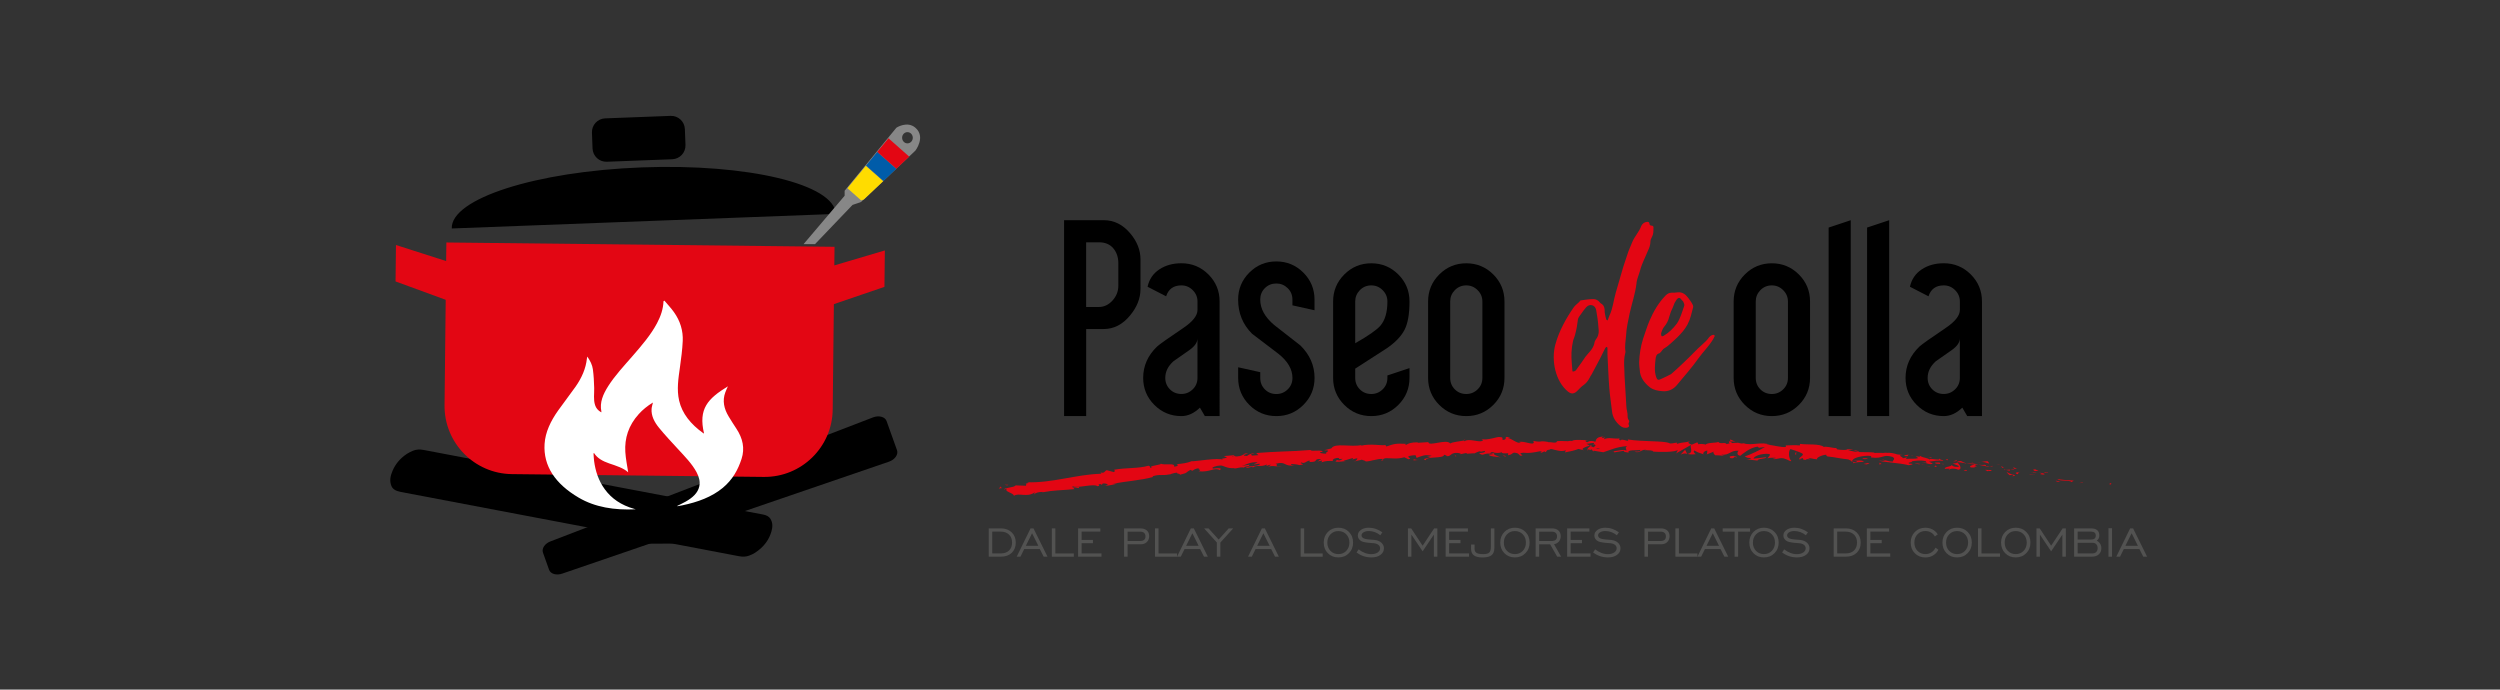 <?xml version="1.0" encoding="utf-8"?>
<!-- Generator: Adobe Illustrator 24.0.0, SVG Export Plug-In . SVG Version: 6.00 Build 0)  -->
<svg version="1.1" id="Capa_1" xmlns="http://www.w3.org/2000/svg" xmlns:xlink="http://www.w3.org/1999/xlink" x="0px" y="0px"
	 viewBox="0 0 792 218.47" style="enable-background:new 0 0 792 218.47;" xml:space="preserve">
<rect x="0" y="0" width="792" height="218.47" fill="#333333" stroke="none"/>
<style type="text/css">
	.st0{fill:#FFFFFF;}
	.st1{fill:#E30613;}
	.st2{fill:none;}
	.st3{fill:#878787;}
	.st4{fill:#666666;}
	.st5{fill:#FFDC00;}
	.st6{fill:#005CA9;}
	.st7{fill:#525251;}
</style>
<path d="M281.68,146.24l-103.53,35.47c-1.85,0.66-3.73,0.12-4.2-1.2l-1.94-5.45c-0.47-1.32,0.64-2.93,2.49-3.59l102.17-39.28
	c1.85-0.66,3.73-0.12,4.2,1.2l3.31,9.25C284.64,143.97,283.53,145.58,281.68,146.24z"/>
<path d="M161.66,147.77c-1.29-0.79-2.46-1.51-3.7-2.26c0.54-0.47,1.12-0.97,1.77-1.53c1.23,0.51,2.41,0.99,3.6,1.49
	c3.7,1.54,7.39,3.09,11.09,4.63c0.35,0.14,0.75,0.27,1.15,0.34c19.88,3.78,39.76,7.56,59.64,11.33c2.13,0.4,4.25,0.82,6.4,1.2
	c1.24,0.22,2.02,0.68,2.45,1.37c0.79,1.28,0.72,2.6,0.36,3.92c-0.71,2.56-2.25,4.93-5.28,6.89c-0.49,0.32-1.1,0.59-1.71,0.83
	c-1.01,0.41-2.11,0.46-3.29,0.23c-6.71-1.29-13.42-2.56-20.14-3.83c-0.58-0.11-1.21-0.17-1.82-0.17c-6.55,0.02-13.1,0.06-19.65,0.09
	c-0.34,0-0.68,0-1.04,0c0-0.61-0.03-1.2,0.03-1.79c0.01-0.1,0.4-0.25,0.65-0.27c1.93-0.2,3.87-0.37,5.81-0.55
	c0.3-0.03,0.6-0.07,1.18-0.14c-2.42-0.46-4.58-0.87-6.74-1.28c-21.8-4.14-43.6-8.29-65.42-12.42c-1.69-0.32-2.59-0.93-2.99-1.88
	c-0.69-1.67-0.32-3.31,0.4-4.94c0.86-1.93,2.2-3.73,4.49-5.25c0.55-0.36,1.21-0.68,1.88-0.97c1.05-0.45,2.18-0.51,3.45-0.27
	c8.9,1.71,17.81,3.39,26.71,5.08C161.11,147.68,161.32,147.71,161.66,147.77z"/>
<g>
	<path d="M361.3,91.62c0,2.88-1.09,5.65-3.28,8.3c-2.36,2.88-5.16,4.32-8.39,4.32h-5.53v27.58h-7V69.75h12.54
		c3.29,0,6.11,1.41,8.47,4.24c2.13,2.54,3.2,5.27,3.2,8.21V91.62z M354.29,90.5v-7.09c0-1.9-0.53-3.49-1.6-4.75
		c-1.07-1.27-2.58-1.9-4.54-1.9h-4.06v20.49h4.06c1.61,0,3.04-0.68,4.28-2.03C353.67,93.86,354.29,92.29,354.29,90.5z"/>
	<path d="M386.37,131.82h-4.67l-1.56-2.68c-1.85,1.79-3.8,2.68-5.88,2.68c-3.34,0-6.2-1.18-8.56-3.54
		c-2.36-2.36-3.54-5.22-3.54-8.56c0-3.8,1.47-7.12,4.41-9.94c0.75-0.69,3.51-2.65,8.3-5.88c3-2.02,4.5-3.92,4.5-5.71v-2.68
		c0-1.38-0.5-2.58-1.51-3.59c-1.01-1.01-2.2-1.51-3.59-1.51c-2.48,0-4.09,1.15-4.84,3.46l-5.88-3.03c0.52-2.36,1.76-4.19,3.72-5.49
		c1.96-1.3,4.29-1.95,7-1.95c3.34,0,6.19,1.18,8.56,3.54c2.36,2.36,3.54,5.22,3.54,8.56V131.82z M379.36,119.72v-12.54
		c0,1.27-0.85,2.51-2.55,3.72c-1.7,1.21-3.39,2.39-5.06,3.54c-1.73,1.56-2.59,3.31-2.59,5.27c0,1.44,0.49,2.65,1.47,3.63
		c0.98,0.98,2.19,1.47,3.63,1.47c1.38,0,2.58-0.49,3.59-1.47C378.86,122.37,379.36,121.16,379.36,119.72z"/>
	<path d="M416.45,119.72c0,3.34-1.18,6.2-3.54,8.56c-2.36,2.36-5.22,3.54-8.56,3.54c-3.34,0-6.2-1.18-8.56-3.54
		c-2.36-2.36-3.54-5.22-3.54-8.56v-3.37l7,1.56v1.82c0,1.44,0.49,2.65,1.47,3.63c0.98,0.98,2.19,1.47,3.63,1.47
		c1.38,0,2.58-0.49,3.59-1.47c1.01-0.98,1.51-2.19,1.51-3.63c0-2.77-1.5-5.33-4.5-7.69c-2.77-2.13-5.53-4.24-8.3-6.31
		c-2.94-2.94-4.41-6.54-4.41-10.81c0-3.34,1.18-6.19,3.54-8.56c2.36-2.36,5.22-3.54,8.56-3.54c3.34,0,6.19,1.18,8.56,3.54
		c2.36,2.36,3.54,5.22,3.54,8.56v3.37l-7-1.56v-1.82c0-1.44-0.5-2.65-1.51-3.63c-1.01-0.98-2.2-1.47-3.59-1.47
		c-1.44,0-2.65,0.49-3.63,1.47c-0.98,0.98-1.47,2.19-1.47,3.63c0,2.88,1.47,5.56,4.41,8.04c2.77,2.19,5.53,4.35,8.3,6.48
		C414.95,112.37,416.45,115.8,416.45,119.72z"/>
	<path d="M446.53,119.72c0,3.34-1.18,6.2-3.54,8.56c-2.36,2.36-5.22,3.54-8.56,3.54c-3.34,0-6.2-1.18-8.56-3.54
		c-2.36-2.36-3.54-5.22-3.54-8.56V95.51c0-3.34,1.18-6.19,3.54-8.56c2.36-2.36,5.22-3.54,8.56-3.54c3.34,0,6.19,1.18,8.56,3.54
		c2.36,2.36,3.54,5.22,3.54,8.56c0,3.98-0.53,6.99-1.6,9.03c-1.07,2.05-2.95,3.99-5.66,5.84c-3.34,2.13-6.66,4.27-9.94,6.4v2.94
		c0,1.44,0.49,2.65,1.47,3.63c0.98,0.98,2.19,1.47,3.63,1.47c1.38,0,2.58-0.49,3.59-1.47c1.01-0.98,1.51-2.19,1.51-3.63v-0.78
		l7-2.33V119.72z M439.53,95.51c0-1.38-0.5-2.58-1.51-3.59c-1.01-1.01-2.2-1.51-3.59-1.51c-1.44,0-2.65,0.51-3.63,1.51
		c-0.98,1.01-1.47,2.2-1.47,3.59v13.23c4.15-2.36,6.8-4.21,7.95-5.53C438.78,101.48,439.53,98.92,439.53,95.51z"/>
	<path d="M476.62,119.72c0,3.34-1.18,6.2-3.54,8.56c-2.36,2.36-5.22,3.54-8.56,3.54c-3.34,0-6.2-1.18-8.56-3.54
		c-2.36-2.36-3.54-5.22-3.54-8.56V95.51c0-3.34,1.18-6.19,3.54-8.56c2.36-2.36,5.22-3.54,8.56-3.54c3.34,0,6.19,1.18,8.56,3.54
		c2.36,2.36,3.54,5.22,3.54,8.56V119.72z M469.62,119.72V95.51c0-1.38-0.5-2.58-1.51-3.59c-1.01-1.01-2.2-1.51-3.59-1.51
		c-1.44,0-2.65,0.51-3.63,1.51c-0.98,1.01-1.47,2.2-1.47,3.59v24.21c0,1.44,0.49,2.65,1.47,3.63c0.98,0.98,2.19,1.47,3.63,1.47
		c1.38,0,2.58-0.49,3.59-1.47C469.11,122.37,469.62,121.16,469.62,119.72z"/>
</g>
<g>
	<path class="st1" d="M523.34,75.07c-0.29,0.48-0.48,0.97-0.48,1.45c0,1.06-0.39,2.12-0.87,3.09c-0.77,1.93-1.93,4.06-2.41,6.08
		c-0.39,1.45-1.06,2.7-1.16,4.25c-0.39,3.19-1.45,6.18-2.13,9.27c-0.48,2.41-1.06,4.73-1.16,7.15c-0.1,1.64-0.48,3.28-0.19,4.92
		c0,0.29,0,0.48-0.1,0.77c-0.58,2.32-0.19,4.63-0.19,6.95c0.19,3.28,0.39,6.47,0.58,9.75c0,0.97,0.48,2.03,0.39,3.09
		c0,0.58,0.1,0.87,0.48,1.45c0.19,0.29-0.29,0.77-0.19,1.06c0.39,0.68,0.1,0.97-0.48,1.16c-0.87,0.1-1.54-0.1-2.22-0.68
		c-1.35-1.16-2.32-2.61-2.51-4.44c-0.29-2.51-0.68-4.92-0.87-7.43c-0.29-3.57-0.39-7.05-0.58-10.62c0-0.68,0-1.35,0-2.13
		c0-0.1-0.1-0.19-0.19-0.29s-0.19,0.1-0.29,0.1c-0.1,0.1-0.1,0.19-0.19,0.19c-0.58,1.16-1.16,2.32-1.74,3.48
		c-0.87,1.64-1.74,3.28-2.61,4.92c-0.29,0.39-0.48,0.77-0.68,1.16c-0.48,0.87-0.97,1.54-1.74,2.12c-0.77,0.48-1.35,1.16-1.93,1.74
		c-1.06,1.16-2.03,1.35-3.19,0.39c-3.96-3.28-5.31-9.85-3.96-14.87c1.16-4.25,3.38-8.3,5.89-11.88c0.58-0.77,1.45-1.26,2.03-2.03
		c0-0.1,0.19-0.1,0.29-0.1c1.26-0.19,2.61-0.39,3.86-0.39c0.77,0,1.54,0.39,2.03,1.06c0.1,0.1,0.19,0.19,0.29,0.29
		c1.16,0.58,1.26,1.64,1.26,2.9c0.1,0.77,0.29,1.45,0.48,2.22c0.1,0.1,0.29,0.19,0.39,0.29c0.1-0.1,0.19-0.19,0.19-0.39
		c0.19-0.39,0.29-0.87,0.48-1.26c1.06-2.22,1.25-4.73,1.93-7.05c0.77-2.8,1.64-5.5,2.41-8.3c0.48-1.45,1.16-3.38,1.64-4.92
		c0.39-0.97,0.77-1.83,1.16-2.8c0.77-1.93,2.22-3.28,2.9-5.21c0.39-0.77,0.96-1.16,1.64-1.26c0.39-0.1,0.87-0.1,0.96,0.58
		c0,0.48,0.39,0.58,0.77,0.58c0.39,0.1,0.58,0.29,0.48,0.77C523.82,73.23,523.82,74.2,523.34,75.07z M505.67,98.24
		c-0.29-1.64-2.03-2.12-3.09-0.97c-0.58,0.68-1.16,1.35-1.64,2.12c-0.39,0.58-0.96,1.16-1.06,1.83c-0.19,1.64-0.39,2.9-0.87,4.73
		c-0.19,0.87-0.48,1.26-0.68,2.12c-0.29,1.35-0.39,2.12-0.48,3.57c-0.1,2.32,0.19,4.05,0.29,5.89c0,0.39,0.87,0,0.97-0.1
		c0.19-0.19,0.29-0.29,0.39-0.48c0.97-1.35,1.93-2.61,2.8-3.96c0.96-1.26,2.12-2.12,2.7-3.86c0.1-0.39,0.1-0.58,0.19-0.87
		c0.29-0.77,0.77-1.06,1.06-1.93c0.39-1.16,0.19-1.93,0.1-2.99C506.25,101.62,505.96,99.88,505.67,98.24z"/>
	<path class="st1" d="M543.13,106.64c-0.87,2.12-3.86,5.12-5.12,6.95c-1.35,2.03-5.31,6.66-6.86,8.5c-1.16,1.35-2.8,2.03-4.54,1.83
		c-1.26-0.1-2.61-0.29-3.86-1.16c-1.83-1.45-3.19-3.19-3.28-5.6c-0.1-0.77-0.19-1.64-0.19-2.41c0.1-2.51,0.48-5.02,1.25-7.44
		c0.68-1.93,1.26-3.86,2.03-5.7c1.25-2.9,2.8-5.6,5.02-7.92c0.58-0.58,1.16-0.97,2.03-0.97c0.68,0,1.25,0,1.83-0.1
		c1.45-0.19,2.51,0.58,3.38,1.74c0.48,0.68,0.97,1.26,1.35,2.03c0.19,0.29,0.29,0.77,0.19,1.06c-0.48,1.83-0.87,3.67-1.74,5.31
		c-0.87,1.64-2.03,2.9-3.28,4.15c-1.35,1.16-2.51,2.51-4.15,3.48c-0.39,0.19-0.68,0.77-1.06,1.16c-0.19,0.1-0.29,0.39-0.48,0.39
		c-0.87,0.19-1.06,0.97-1.16,1.74c-0.19,1.93-0.48,3.77,0.19,5.79c0.29,0.77,0.58,1.06,1.35,0.68c1.16-0.48,2.22-1.06,3.38-1.64v0.1
		v-0.1c1.74-1.45,6.18-5.7,7.72-7.34c0.87-0.97,3.28-2.9,3.96-3.86c0.39-0.58,0.97-1.16,1.64-1.26c0.19,0,0.39,0.1,0.48,0.29
		C543.23,106.45,543.23,106.55,543.13,106.64z M533.28,95.63c-0.1-0.29-0.39-0.39-0.58-0.68c-0.48-0.68-0.87-0.77-1.45-0.19
		c-0.29,0.39-0.48,0.87-0.77,1.26c-0.19,0.39-0.29,0.87-0.48,1.26c-0.48,0.97-0.87,1.93-1.16,2.99c-0.29,1.26-0.87,2.41-1.74,3.38
		c-0.48,0.68-0.68,1.45-0.87,1.93c0,0.97,0.19,1.16,0.87,0.77c1.64-0.97,2.99-2.32,4.15-3.86c1.16-1.74,1.64-3.77,2.32-5.6
		C533.67,96.5,533.48,96.02,533.28,95.63z"/>
</g>
<g>
	<path d="M573.42,119.72c0,3.34-1.18,6.2-3.54,8.56c-2.36,2.36-5.22,3.54-8.56,3.54c-3.34,0-6.2-1.18-8.56-3.54
		c-2.36-2.36-3.54-5.22-3.54-8.56V95.51c0-3.34,1.18-6.19,3.54-8.56c2.36-2.36,5.22-3.54,8.56-3.54c3.34,0,6.19,1.18,8.56,3.54
		c2.36,2.36,3.54,5.22,3.54,8.56V119.72z M566.42,119.72V95.51c0-1.38-0.5-2.58-1.51-3.59c-1.01-1.01-2.2-1.51-3.59-1.51
		c-1.44,0-2.65,0.51-3.63,1.51c-0.98,1.01-1.47,2.2-1.47,3.59v24.21c0,1.44,0.49,2.65,1.47,3.63c0.98,0.98,2.19,1.47,3.63,1.47
		c1.38,0,2.58-0.49,3.59-1.47C565.92,122.37,566.42,121.16,566.42,119.72z"/>
	<path d="M586.31,131.82h-7V72.09l7-2.33V131.82z"/>
	<path d="M598.49,131.82h-7V72.09l7-2.33V131.82z"/>
	<path d="M627.89,131.82h-4.67l-1.56-2.68c-1.85,1.79-3.8,2.68-5.88,2.68c-3.34,0-6.2-1.18-8.56-3.54
		c-2.36-2.36-3.54-5.22-3.54-8.56c0-3.8,1.47-7.12,4.41-9.94c0.75-0.69,3.51-2.65,8.3-5.88c3-2.02,4.5-3.92,4.5-5.71v-2.68
		c0-1.38-0.5-2.58-1.51-3.59c-1.01-1.01-2.2-1.51-3.59-1.51c-2.48,0-4.09,1.15-4.84,3.46l-5.88-3.03c0.52-2.36,1.76-4.19,3.72-5.49
		c1.96-1.3,4.29-1.95,7-1.95c3.34,0,6.19,1.18,8.56,3.54c2.36,2.36,3.54,5.22,3.54,8.56V131.82z M620.88,119.72v-12.54
		c0,1.27-0.85,2.51-2.55,3.72c-1.7,1.21-3.39,2.39-5.06,3.54c-1.73,1.56-2.59,3.31-2.59,5.27c0,1.44,0.49,2.65,1.47,3.63
		c0.98,0.98,2.19,1.47,3.63,1.47c1.38,0,2.58-0.49,3.59-1.47C620.38,122.37,620.88,121.16,620.88,119.72z"/>
</g>
<path class="st1" d="M264.31,84.08l0.07-5.89l-122.97-1.37l-0.07,5.89l-15.9-5.09l-0.13,11.54l15.89,5.82l-0.37,33.38
	c-0.13,11.93,9.43,21.71,21.36,21.84l79.77,0.89c11.93,0.13,21.71-9.43,21.84-21.36l0.37-33.38l16.02-5.47l0.13-11.54L264.31,84.08z
	"/>
<g>
	<g>
		<path d="M192.24,51.24l20.73-0.79c2.4-0.09,4.28-2.11,4.19-4.52l-0.19-5.03c-0.09-2.4-2.11-4.28-4.52-4.19l-20.73,0.79
			c-2.4,0.09-4.28,2.11-4.19,4.52l0.19,5.03C187.82,49.46,189.84,51.33,192.24,51.24z"/>
		<path d="M203.3,53.03c-33.6,1.27-60.54,9.94-60.18,19.35l121.66-4.61C264.42,58.36,236.9,51.76,203.3,53.03z"/>
	</g>
</g>
<path class="st0" d="M214.55,160.27c0.89-0.45,1.81-0.88,2.67-1.36c2.21-1.24,3.86-2.76,4.31-4.81c0.34-1.54-0.08-3.02-0.84-4.46
	c-1.44-2.72-3.78-5.07-5.99-7.47c-2.02-2.19-4.06-4.37-5.91-6.63c-1.5-1.83-2.52-3.82-2.37-6.01c0.05-0.66,0.28-1.31,0.43-2.01
	c-1.76,1.07-3.24,2.28-4.47,3.64c-3.32,3.66-4.53,7.72-4.28,12.01c0.13,2.19,0.6,4.37,0.91,6.46c-1.48-1.35-3.78-2.07-6.05-2.83
	c-2.05-0.7-3.78-1.68-4.74-3.24c-0.07,0.02-0.13,0.04-0.2,0.06c0.06,0.81,0.09,1.63,0.19,2.43c0.42,3.14,1.36,6.19,3.43,9.01
	c2.09,2.84,5.09,4.98,9.32,6.16c0.09,0.02,0.18,0.05,0.42,0.13c-6.78,0.32-12.89-0.66-18.06-3.7c-7.45-4.38-11.23-10.06-10.8-16.99
	c0.23-3.75,1.93-7.27,4.29-10.6c1.8-2.55,3.76-5.04,5.55-7.59c1.95-2.79,3.23-5.73,3.57-8.86c0.02-0.17,0.07-0.35,0.13-0.65
	c0.93,1.36,1.58,2.66,1.76,4.02c0.27,1.98,0.37,3.97,0.42,5.96c0.05,1.81-0.3,3.63,0.29,5.42c0.29,0.88,0.85,1.65,1.96,2.28
	c0.02-0.13,0.05-0.2,0.03-0.26c-0.61-2.87,0.54-5.51,2.17-8.07c2.15-3.37,5.02-6.43,7.74-9.56c2.88-3.31,5.74-6.64,7.69-10.31
	c1.19-2.24,1.99-4.55,2.07-6.96c0-0.05,0.04-0.1,0.29-0.24c1.01,1.2,2.12,2.37,3.01,3.62c2.05,2.86,2.94,5.96,2.8,9.15
	c-0.12,2.77-0.5,5.55-0.88,8.31c-0.5,3.54-1.07,7.06-0.26,10.61c0.94,4.06,3.64,7.44,7.67,10.32c0.05,0.04,0.14,0.05,0.22,0.08
	c-1.85-7.84,1.18-11.03,7.55-14.94c-0.3,0.71-0.6,1.32-0.83,1.96c-0.95,2.61-0.4,5.13,1.06,7.56c0.78,1.3,1.61,2.59,2.46,3.88
	c2.03,3.07,2.74,6.24,1.64,9.6c-1.1,3.36-2.76,6.52-5.96,9.18c-3.44,2.84-7.87,4.51-12.85,5.53c-0.5,0.1-1,0.19-1.5,0.28
	C214.58,160.33,214.57,160.3,214.55,160.27z"/>
<path class="st3" d="M289.99,40.46c-2.61-2.25-6.01,0-6.01,0l-16.4,19.96v1.59l-13.02,15.34h3.63l11.89-12.43l2.69-0.93l17.21-16.26
	C289.99,47.73,293.37,43.37,289.99,40.46z M287.48,45.42c-0.93,0-1.69-0.8-1.69-1.78c0-0.99,0.76-1.78,1.69-1.78s1.69,0.8,1.69,1.78
	C289.17,44.62,288.42,45.42,287.48,45.42z"/>
<g>
	<path class="st7" d="M317.07,167.39c1.41,0,2.55,0.42,3.42,1.25c0.86,0.83,1.3,1.92,1.3,3.26c0,1.35-0.43,2.43-1.28,3.24
		c-0.85,0.81-2,1.22-3.44,1.22h-3.84v-8.97H317.07z M317.07,168.42h-2.73v6.9h2.73c1.1,0,1.97-0.31,2.61-0.93
		c0.63-0.62,0.95-1.46,0.95-2.51c0-1.04-0.32-1.88-0.97-2.51S318.15,168.42,317.07,168.42z"/>
	<path class="st7" d="M322.09,176.36l4.39-8.97h0.93l4.44,8.97h-1.21l-1.22-2.41h-4.95l-1.19,2.41H322.09z M324.99,172.9h3.95
		l-1.98-3.97L324.99,172.9z"/>
	<path class="st7" d="M333.22,176.36v-8.97h1.11v7.94h5.86v1.03H333.22z"/>
	<path class="st7" d="M341.54,176.36v-8.97h7.05v1.03h-5.94v2.63h3.59v1.03h-3.59v3.24h6.3v1.03H341.54z"/>
	<path class="st7" d="M356.11,176.36v-8.97h5.14c0.87,0,1.56,0.22,2.06,0.65s0.75,1.03,0.75,1.78c0,0.78-0.24,1.41-0.73,1.89
		c-0.48,0.48-1.13,0.72-1.94,0.72h-4.17v3.92H356.11z M357.22,171.39h3.96c0.56,0,0.99-0.13,1.28-0.37c0.29-0.25,0.43-0.61,0.43-1.1
		c0-0.47-0.15-0.84-0.43-1.1c-0.29-0.26-0.7-0.39-1.22-0.39h-4.01V171.39z"/>
	<path class="st7" d="M365.91,176.36v-8.97h1.11v7.94h5.86v1.03H365.91z"/>
	<path class="st7" d="M372.88,176.36l4.39-8.97h0.93l4.44,8.97h-1.21l-1.22-2.41h-4.95l-1.19,2.41H372.88z M375.77,172.9h3.95
		l-1.98-3.97L375.77,172.9z"/>
	<path class="st7" d="M385.5,176.36v-4.49l-4.04-4.48h1.4l3.21,3.54l3.19-3.54h1.41l-4.06,4.49v4.48H385.5z"/>
	<path class="st7" d="M395.38,176.36l4.39-8.97h0.93l4.44,8.97h-1.21l-1.22-2.41h-4.95l-1.19,2.41H395.38z M398.27,172.9h3.95
		l-1.98-3.97L398.27,172.9z"/>
	<path class="st7" d="M412.05,176.36v-8.97h1.11v7.94h5.86v1.03H412.05z"/>
	<path class="st7" d="M424,176.59c-1.34,0-2.45-0.44-3.33-1.33c-0.88-0.88-1.31-2.01-1.31-3.37c0-1.36,0.44-2.49,1.32-3.38
		s1.98-1.33,3.32-1.33c1.34,0,2.46,0.44,3.34,1.33c0.88,0.89,1.32,2.01,1.32,3.37s-0.44,2.48-1.32,3.37
		C426.46,176.15,425.34,176.59,424,176.59z M424,175.54c1.01,0,1.84-0.34,2.5-1.03c0.66-0.69,0.99-1.56,0.99-2.62
		c0-1.06-0.33-1.94-0.99-2.62c-0.66-0.69-1.49-1.03-2.51-1.03c-1.01,0-1.84,0.34-2.5,1.04c-0.66,0.69-0.99,1.56-0.99,2.62
		s0.33,1.93,0.99,2.62C422.16,175.2,422.99,175.54,424,175.54z"/>
	<path class="st7" d="M429.76,175.01l0.65-0.97c0.63,0.49,1.29,0.87,1.98,1.13c0.68,0.26,1.36,0.39,2.03,0.39
		c0.83,0,1.5-0.18,2.02-0.53c0.52-0.35,0.78-0.8,0.78-1.36c0-0.44-0.19-0.8-0.56-1.08c-0.37-0.28-0.88-0.45-1.54-0.51
		c-0.16-0.02-0.38-0.03-0.68-0.05c-1.47-0.1-2.48-0.28-3.01-0.52c-0.42-0.2-0.73-0.46-0.95-0.78c-0.22-0.32-0.32-0.67-0.32-1.07
		c0-0.72,0.32-1.31,0.97-1.78c0.64-0.46,1.48-0.7,2.51-0.7c0.75,0,1.49,0.12,2.21,0.37c0.73,0.25,1.42,0.61,2.08,1.09l-0.65,0.93
		c-0.55-0.44-1.13-0.78-1.74-1c-0.61-0.22-1.24-0.34-1.88-0.34c-0.68,0-1.23,0.13-1.67,0.39c-0.44,0.26-0.66,0.59-0.66,0.99
		c0,0.16,0.04,0.3,0.11,0.43s0.18,0.25,0.33,0.37c0.37,0.28,1.16,0.45,2.39,0.53c0.56,0.03,1,0.07,1.31,0.11
		c0.91,0.1,1.63,0.4,2.16,0.88c0.53,0.48,0.8,1.08,0.8,1.78c0,0.84-0.36,1.53-1.09,2.07c-0.73,0.54-1.68,0.81-2.86,0.81
		c-0.89,0-1.72-0.13-2.49-0.39C431.18,175.94,430.46,175.54,429.76,175.01z"/>
	<path class="st7" d="M446.04,176.36v-8.97h1.03l3.62,5.49l3.65-5.49h1.01v8.97h-1.1v-7l-3.56,5.3l-3.56-5.3v7H446.04z"/>
	<path class="st7" d="M457.98,176.36v-8.97h7.05v1.03h-5.94v2.63h3.59v1.03h-3.59v3.24h6.3v1.03H457.98z"/>
	<path class="st7" d="M466.03,172.5h1.11v1.4c0,0.58,0.21,1,0.64,1.26c0.42,0.26,1.12,0.39,2.08,0.39c0.94,0,1.58-0.16,1.93-0.49
		c0.34-0.32,0.52-0.94,0.52-1.86v-5.81h1.11v6.11c0,1.11-0.29,1.9-0.87,2.38c-0.58,0.48-1.54,0.72-2.89,0.72
		c-1.23,0-2.14-0.22-2.73-0.66c-0.59-0.44-0.89-1.11-0.89-2.01V172.5z"/>
	<path class="st7" d="M479.92,176.59c-1.34,0-2.45-0.44-3.33-1.33c-0.88-0.88-1.31-2.01-1.31-3.37c0-1.36,0.44-2.49,1.32-3.38
		s1.98-1.33,3.32-1.33c1.34,0,2.46,0.44,3.34,1.33c0.88,0.89,1.32,2.01,1.32,3.37s-0.44,2.48-1.32,3.37
		C482.38,176.15,481.26,176.59,479.92,176.59z M479.92,175.54c1.01,0,1.84-0.34,2.5-1.03c0.66-0.69,0.99-1.56,0.99-2.62
		c0-1.06-0.33-1.94-0.99-2.62c-0.66-0.69-1.49-1.03-2.51-1.03c-1.01,0-1.84,0.34-2.5,1.04c-0.66,0.69-0.99,1.56-0.99,2.62
		s0.33,1.93,0.99,2.62C478.08,175.2,478.91,175.54,479.92,175.54z"/>
	<path class="st7" d="M486.49,176.36v-8.97h5.14c0.88,0,1.57,0.22,2.06,0.66c0.5,0.44,0.75,1.05,0.75,1.83
		c0,0.65-0.19,1.21-0.58,1.67c-0.39,0.46-0.9,0.75-1.54,0.87l2.24,3.94h-1.24l-2.24-3.92h-3.48v3.92H486.49z M487.6,171.39h3.96
		c0.56,0,0.99-0.13,1.28-0.37c0.29-0.25,0.43-0.61,0.43-1.1c0-0.47-0.15-0.84-0.43-1.1c-0.29-0.26-0.7-0.39-1.22-0.39h-4.01V171.39z
		"/>
	<path class="st7" d="M496.47,176.36v-8.97h7.05v1.03h-5.94v2.63h3.59v1.03h-3.59v3.24h6.3v1.03H496.47z"/>
	<path class="st7" d="M504.7,175.01l0.65-0.97c0.63,0.49,1.29,0.87,1.98,1.13c0.68,0.26,1.36,0.39,2.03,0.39
		c0.83,0,1.5-0.18,2.02-0.53c0.52-0.35,0.78-0.8,0.78-1.36c0-0.44-0.19-0.8-0.56-1.08c-0.37-0.28-0.88-0.45-1.54-0.51
		c-0.16-0.02-0.38-0.03-0.68-0.05c-1.47-0.1-2.48-0.28-3.01-0.52c-0.42-0.2-0.73-0.46-0.95-0.78c-0.22-0.32-0.32-0.67-0.32-1.07
		c0-0.72,0.32-1.31,0.97-1.78c0.64-0.46,1.48-0.7,2.51-0.7c0.75,0,1.49,0.12,2.21,0.37c0.73,0.25,1.42,0.61,2.08,1.09l-0.65,0.93
		c-0.55-0.44-1.13-0.78-1.74-1c-0.61-0.22-1.24-0.34-1.88-0.34c-0.68,0-1.23,0.13-1.67,0.39c-0.44,0.26-0.66,0.59-0.66,0.99
		c0,0.16,0.04,0.3,0.11,0.43s0.18,0.25,0.33,0.37c0.37,0.28,1.16,0.45,2.39,0.53c0.56,0.03,1,0.07,1.31,0.11
		c0.91,0.1,1.63,0.4,2.16,0.88c0.53,0.48,0.8,1.08,0.8,1.78c0,0.84-0.36,1.53-1.09,2.07c-0.73,0.54-1.68,0.81-2.86,0.81
		c-0.89,0-1.72-0.13-2.49-0.39C506.12,175.94,505.39,175.54,504.7,175.01z"/>
	<path class="st7" d="M520.97,176.36v-8.97h5.14c0.87,0,1.56,0.22,2.06,0.65s0.75,1.03,0.75,1.78c0,0.78-0.24,1.41-0.73,1.89
		c-0.48,0.48-1.13,0.72-1.94,0.72h-4.17v3.92H520.97z M522.09,171.39h3.96c0.56,0,0.99-0.13,1.28-0.37c0.29-0.25,0.43-0.61,0.43-1.1
		c0-0.47-0.15-0.84-0.43-1.1c-0.29-0.26-0.7-0.39-1.22-0.39h-4.01V171.39z"/>
	<path class="st7" d="M530.77,176.36v-8.97h1.11v7.94h5.86v1.03H530.77z"/>
	<path class="st7" d="M537.74,176.36l4.39-8.97h0.93l4.44,8.97h-1.21l-1.22-2.41h-4.95l-1.19,2.41H537.74z M540.63,172.9h3.95
		l-1.98-3.97L540.63,172.9z"/>
	<path class="st7" d="M549.52,176.36v-7.94h-3.77v-1.03h8.67v1.03h-3.78v7.94H549.52z"/>
	<path class="st7" d="M558.82,176.59c-1.34,0-2.45-0.44-3.33-1.33c-0.88-0.88-1.31-2.01-1.31-3.37c0-1.36,0.44-2.49,1.32-3.38
		s1.98-1.33,3.32-1.33c1.34,0,2.46,0.44,3.34,1.33c0.88,0.89,1.32,2.01,1.32,3.37s-0.44,2.48-1.32,3.37
		C561.28,176.15,560.16,176.59,558.82,176.59z M558.82,175.54c1.01,0,1.84-0.34,2.5-1.03c0.66-0.69,0.99-1.56,0.99-2.62
		c0-1.06-0.33-1.94-0.99-2.62c-0.66-0.69-1.49-1.03-2.51-1.03c-1.01,0-1.84,0.34-2.5,1.04c-0.66,0.69-0.99,1.56-0.99,2.62
		s0.33,1.93,0.99,2.62C556.98,175.2,557.81,175.54,558.82,175.54z"/>
	<path class="st7" d="M564.58,175.01l0.65-0.97c0.63,0.49,1.29,0.87,1.98,1.13c0.68,0.26,1.36,0.39,2.03,0.39
		c0.83,0,1.5-0.18,2.02-0.53c0.52-0.35,0.78-0.8,0.78-1.36c0-0.44-0.19-0.8-0.56-1.08c-0.37-0.28-0.88-0.45-1.54-0.51
		c-0.16-0.02-0.38-0.03-0.68-0.05c-1.47-0.1-2.48-0.28-3.01-0.52c-0.42-0.2-0.73-0.46-0.95-0.78c-0.22-0.32-0.32-0.67-0.32-1.07
		c0-0.72,0.32-1.31,0.97-1.78c0.64-0.46,1.48-0.7,2.51-0.7c0.75,0,1.49,0.12,2.21,0.37c0.73,0.25,1.42,0.61,2.08,1.09l-0.65,0.93
		c-0.55-0.44-1.13-0.78-1.74-1c-0.61-0.22-1.24-0.34-1.88-0.34c-0.68,0-1.23,0.13-1.67,0.39c-0.44,0.26-0.66,0.59-0.66,0.99
		c0,0.16,0.04,0.3,0.11,0.43s0.18,0.25,0.33,0.37c0.37,0.28,1.16,0.45,2.39,0.53c0.56,0.03,1,0.07,1.31,0.11
		c0.91,0.1,1.63,0.4,2.16,0.88c0.53,0.48,0.8,1.08,0.8,1.78c0,0.84-0.36,1.53-1.09,2.07c-0.73,0.54-1.68,0.81-2.86,0.81
		c-0.89,0-1.72-0.13-2.49-0.39C566,175.94,565.28,175.54,564.58,175.01z"/>
	<path class="st7" d="M584.75,167.39c1.41,0,2.55,0.42,3.42,1.25c0.86,0.83,1.3,1.92,1.3,3.26c0,1.35-0.43,2.43-1.28,3.24
		c-0.85,0.81-2,1.22-3.44,1.22h-3.84v-8.97H584.75z M584.75,168.42h-2.73v6.9h2.73c1.1,0,1.97-0.31,2.61-0.93
		c0.63-0.62,0.95-1.46,0.95-2.51c0-1.04-0.32-1.88-0.97-2.51S585.83,168.42,584.75,168.42z"/>
	<path class="st7" d="M591.42,176.36v-8.97h7.05v1.03h-5.94v2.63h3.59v1.03h-3.59v3.24h6.3v1.03H591.42z"/>
	<path class="st7" d="M613.19,173.5l0.89,0.67c-0.41,0.78-0.97,1.38-1.69,1.8c-0.71,0.42-1.53,0.63-2.44,0.63
		c-1.34,0-2.45-0.44-3.33-1.33c-0.88-0.88-1.31-2.01-1.31-3.37c0-1.36,0.44-2.49,1.32-3.38s1.98-1.33,3.32-1.33
		c0.83,0,1.58,0.18,2.27,0.54c0.68,0.36,1.24,0.88,1.67,1.55l-0.93,0.67c-0.28-0.54-0.69-0.96-1.22-1.26
		c-0.53-0.3-1.12-0.46-1.78-0.46c-1.01,0-1.84,0.34-2.5,1.04c-0.66,0.69-0.99,1.56-0.99,2.62s0.33,1.93,0.99,2.62
		c0.66,0.69,1.49,1.03,2.5,1.03c0.7,0,1.33-0.17,1.88-0.52S612.84,174.17,613.19,173.5z"/>
	<path class="st7" d="M620.01,176.59c-1.34,0-2.45-0.44-3.33-1.33c-0.88-0.88-1.31-2.01-1.31-3.37c0-1.36,0.44-2.49,1.32-3.38
		s1.98-1.33,3.32-1.33c1.34,0,2.46,0.44,3.34,1.33c0.88,0.89,1.32,2.01,1.32,3.37s-0.44,2.48-1.32,3.37
		C622.47,176.15,621.36,176.59,620.01,176.59z M620.01,175.54c1.01,0,1.84-0.34,2.5-1.03c0.66-0.69,0.99-1.56,0.99-2.62
		c0-1.06-0.33-1.94-0.99-2.62c-0.66-0.69-1.49-1.03-2.51-1.03c-1.01,0-1.84,0.34-2.5,1.04c-0.66,0.69-0.99,1.56-0.99,2.62
		s0.33,1.93,0.99,2.62C618.17,175.2,619,175.54,620.01,175.54z"/>
	<path class="st7" d="M626.63,176.36v-8.97h1.11v7.94h5.86v1.03H626.63z"/>
	<path class="st7" d="M638.58,176.59c-1.34,0-2.45-0.44-3.33-1.33c-0.88-0.88-1.31-2.01-1.31-3.37c0-1.36,0.44-2.49,1.32-3.38
		s1.98-1.33,3.32-1.33c1.34,0,2.46,0.44,3.34,1.33c0.88,0.89,1.32,2.01,1.32,3.37s-0.44,2.48-1.32,3.37
		C641.04,176.15,639.92,176.59,638.58,176.59z M638.58,175.54c1.01,0,1.84-0.34,2.5-1.03c0.66-0.69,0.99-1.56,0.99-2.62
		c0-1.06-0.33-1.94-0.99-2.62c-0.66-0.69-1.49-1.03-2.51-1.03c-1.01,0-1.84,0.34-2.5,1.04c-0.66,0.69-0.99,1.56-0.99,2.62
		s0.33,1.93,0.99,2.62C636.74,175.2,637.57,175.54,638.58,175.54z"/>
	<path class="st7" d="M645.15,176.36v-8.97h1.03l3.62,5.49l3.65-5.49h1.01v8.97h-1.1v-7l-3.56,5.3l-3.56-5.3v7H645.15z"/>
	<path class="st7" d="M657.09,176.36v-8.97h5.3c0.88,0,1.55,0.19,2,0.56c0.45,0.38,0.68,0.93,0.68,1.67c0,0.36-0.07,0.68-0.21,0.96
		c-0.14,0.28-0.34,0.51-0.6,0.68c0.48,0.28,0.84,0.62,1.08,1.02c0.24,0.4,0.37,0.86,0.37,1.38c0,0.83-0.27,1.48-0.82,1.97
		c-0.54,0.48-1.28,0.73-2.21,0.73H657.09z M658.2,170.93h4.29c0.47,0,0.83-0.11,1.08-0.32s0.37-0.52,0.37-0.92
		c0-0.42-0.12-0.74-0.36-0.95c-0.24-0.21-0.6-0.32-1.09-0.32h-4.29V170.93z M658.2,175.32h4.69c0.51,0,0.91-0.15,1.2-0.45
		c0.29-0.3,0.44-0.71,0.44-1.23c0-0.51-0.15-0.92-0.44-1.23c-0.29-0.3-0.69-0.46-1.2-0.46h-4.69V175.32z"/>
	<path class="st7" d="M667.96,176.36v-9.02h1.13v9.02H667.96z"/>
	<path class="st7" d="M670.44,176.36l4.39-8.97h0.93l4.44,8.97h-1.21l-1.22-2.41h-4.95l-1.19,2.41H670.44z M673.33,172.9h3.95
		l-1.98-3.97L673.33,172.9z"/>
</g>
<g>
	<g>
		<g>
			<g>
				<g>
					<path class="st1" d="M668.38,153.48c0.51,0.12,0.4-0.32,0.49-0.38C667.99,153.05,668.39,153.59,668.38,153.48z"/>
					<polygon class="st1" points="659.71,152.99 659.89,152.84 658.57,153.05 					"/>
					<path class="st1" d="M651.75,151.7c0.64,0.81,2.9,0.35,4.28,0.82l0.21,0.2l0.73-0.46C655.23,152.08,652.94,152.08,651.75,151.7
						z"/>
					<path class="st1" d="M647.73,149.53c0.22,0.31-0.96,0.1,0.98,0.24c-0.09-0.04-0.12-0.07-0.17-0.1
						C648.37,149.64,648.13,149.61,647.73,149.53z"/>
					<path class="st1" d="M648.54,149.67C649.39,149.78,648.03,149.35,648.54,149.67L648.54,149.67z"/>
					<path class="st1" d="M644.63,149.23l1.14-0.08c-0.21-0.2-1.19-0.39-0.8-0.45C643.82,148.67,644.03,148.87,644.63,149.23z"/>
					<path class="st1" d="M643.51,149.59l0.59-0.02C644.01,149.49,643.86,149.45,643.51,149.59z"/>
					<path class="st1" d="M645.35,149.54l-1.25,0.04c0.14,0.14,0.13,0.37,0.57,0C644.54,149.77,644.81,149.61,645.35,149.54z"/>
					<path class="st1" d="M646.02,149.75c0.6,0.25,1.39,0.47,0.24,0.54C648.39,150.52,648.15,149.97,646.02,149.75z"/>
					<path class="st1" d="M651.23,152.37l0.8,0.33l0.75-0.12C652.4,152.64,651.21,152.14,651.23,152.37z"/>
					<path class="st1" d="M637.78,147.87c-0.09,0.14,0.32,0.45,0.37,0.66l0.84-0.05C638.59,148.31,637.8,148.1,637.78,147.87z"/>
					<path class="st1" d="M638.15,148.53l-1.26,0.08C637.98,148.79,638.2,148.7,638.15,148.53z"/>
					<polygon class="st1" points="643.19,150.35 645.28,150.1 642.81,150.3 					"/>
					<polygon class="st1" points="633.09,147.2 633.84,146.94 632.53,147.3 					"/>
					<path class="st1" d="M629.98,146.83c0.55-0.22-0.64-0.58-0.07-0.69c-0.85-0.06-1.61,0.08-2.29,0.23
						C628.33,146.33,629.06,146.47,629.98,146.83z"/>
					<path class="st1" d="M626.48,146.56c0.35-0.03,0.73-0.1,1.13-0.19C627.24,146.39,626.87,146.44,626.48,146.56z"/>
					<path class="st1" d="M634.81,148.24c-0.08-0.1-0.23-0.37-0.91-0.56l0.42,0.49C634.47,148.19,634.64,148.22,634.81,148.24z"/>
					<path class="st1" d="M634.34,148.19l-0.02-0.02c-0.52-0.08-0.88-0.14-1.04-0.17C633.42,148.03,633.74,148.08,634.34,148.19z"/>
					<path class="st1" d="M634.93,148.26c-0.04-0.01-0.08-0.01-0.12-0.02C634.85,148.29,634.88,148.31,634.93,148.26z"/>
					<path class="st1" d="M640.04,149.5c-0.75,0.13-2.29,0.17-0.89,0.74C639.71,150.03,638.91,149.7,640.04,149.5z"/>
					<path class="st1" d="M635.46,148.87l1.29,0.28c-0.01-0.12-0.22-0.31,0.15-0.38L635.46,148.87z"/>
					<polygon class="st1" points="634.8,148.92 635.46,148.87 634.98,148.77 					"/>
					<path class="st1" d="M628.67,147.24c-0.59,0.11-1.21,0.05-1.91-0.02c0.74,0.18,1.5,0.32,2.23,0.42
						C629.11,147.53,629.47,147.34,628.67,147.24z"/>
					<path class="st1" d="M631.42,147.74c-0.04,0-0.09,0.01-0.13,0.01C631.36,147.79,631.42,147.81,631.42,147.74z"/>
					<polygon class="st1" points="619.91,146.35 620.01,146.44 620.04,146.37 					"/>
					<path class="st1" d="M629.11,147.75c0.55,0.16,0.9,0.1,1.23,0.01c-0.42-0.01-0.87-0.05-1.35-0.11
						C628.94,147.71,628.92,147.74,629.11,147.75z"/>
					<path class="st1" d="M624.55,146.51c0.28,0.13,0.6,0.24,0.94,0.36C625.22,146.7,624.66,146.41,624.55,146.51z"/>
					<path class="st1" d="M631.12,147.6c0.03,0,0.06,0,0.09-0.01C631.03,147.48,631.05,147.53,631.12,147.6z"/>
					<path class="st1" d="M631.12,147.6c-0.3,0.02-0.54,0.1-0.78,0.16c0.35,0.01,0.67,0.01,0.95-0.01
						C631.23,147.71,631.16,147.65,631.12,147.6z"/>
					<path class="st1" d="M617.5,148.82c0.15-0.38,1.67-0.58,2.88,0.01c1.29-0.13,0.63-1.53-0.37-2.39c-0.06,0.17-0.08,0.32-1.4,0.4
						c0.43,0.26,2.8,0.86,1.67,1.08c-1.73-0.01-1.38-0.31-2.18-0.62c0.64,0.57-2.26,0.45-1.97,1.22l1.53-0.07
						C617.66,148.56,617.1,148.67,617.5,148.82z"/>
					<path class="st1" d="M622.46,146.79l0.54,0.02c-0.6-0.15-1.01-0.36-1.77-0.77c-0.91,0.08-1.11,0.2-1.18,0.32l2.6,0.39
						L622.46,146.79z"/>
					<path class="st1" d="M625.38,147.12c-0.47,0.37-1.77,0.39-1.05,0.96c1.56,0.17,1.14-0.22,2.09-0.28
						c-2.52-0.22,0.75-0.15-1.03-0.62c0.5-0.01,0.95,0.03,1.37,0.06c-0.45-0.11-0.87-0.23-1.27-0.36c0.02,0.01,0.04,0.02,0.05,0.03
						l0.01,0l0,0.01c0.1,0.07,0.13,0.1,0.01,0.06c-0.01,0-0.04,0-0.05,0C625.49,147.02,625.43,147.07,625.38,147.12
						c-0.72-0.18-0.1-0.13,0.13-0.15c0.01-0.02,0.03-0.04,0.04-0.06l-0.01-0.01l-2.55-0.09
						C623.52,146.94,624.19,147.01,625.38,147.12z"/>
					<path class="st1" d="M637.68,150.97c-0.07-0.05-0.06-0.08-0.07-0.11C637.45,150.89,637.38,150.91,637.68,150.97z"/>
					<path class="st1" d="M636.69,150.56c0.19-0.03,0.37-0.18,0.95-0.05c0.5,0.2-0.03,0.2-0.02,0.35c0.37-0.06,1.29-0.13,0.2-0.49
						l-0.19,0.03c-0.99-0.3-2.21-1.01-2.03-1.04C635.85,149.78,636.07,150.09,636.69,150.56z"/>
					<path class="st1" d="M630.95,148.92l-2.12-0.08l1.01,0.51l-0.02-0.23C631,149.38,630.78,149.08,630.95,148.92z"/>
					<polygon class="st1" points="619.7,146.11 620.03,145.69 618.74,146.18 					"/>
					<polygon class="st1" points="616.96,145.83 617.11,145.45 616.36,145.6 					"/>
					<path class="st1" d="M462.53,143.9l-0.61,0.13C462.2,143.99,462.39,143.94,462.53,143.9z"/>
					<path class="st1" d="M467,143.81l0.1-0.2C466.9,143.72,466.81,143.8,467,143.81z"/>
					<path class="st1" d="M549.82,140c-0.88-0.41-1.86-1.04-1.78-0.59l0.25,0.45C548.93,139.81,549.41,139.88,549.82,140z"/>
					<path class="st1" d="M503.65,141.14c0.09,0.04,0.17,0.09,0.26,0.14c0.22-0.15,0.43-0.28,0.61-0.41
						C504.27,140.95,503.97,141.05,503.65,141.14z"/>
					<path class="st1" d="M503,142.93l-1.18-0.28C502.09,142.74,502.47,142.83,503,142.93z"/>
					<path class="st1" d="M438.15,145.44l-0.69,0.48C438.58,145.85,438.08,145.66,438.15,145.44z"/>
					<path class="st1" d="M589,143c-0.76-0.24-1.37-0.37-1.91-0.44C588,142.9,588.72,143.34,589,143z"/>
					<path class="st1" d="M464.15,139.25c-0.38,0.09-0.54,0.18-0.52,0.28C464.01,139.44,464.23,139.35,464.15,139.25z"/>
					<path class="st1" d="M584.84,142.36c0.13,0.05,0.27,0.09,0.4,0.14c0.57-0.02,1.15-0.03,1.84,0.07
						C586.41,142.31,585.63,142.12,584.84,142.36z"/>
					<path class="st1" d="M350.02,153.78c-0.07-0.01-0.14-0.01-0.21-0.02C349.81,153.82,349.9,153.81,350.02,153.78z"/>
					<path class="st1" d="M323.8,153.41c0.25-0.07,0.66-0.14,1.04-0.21C324.65,153.2,324.34,153.26,323.8,153.41z"/>
					<path class="st1" d="M606.01,144.38C606.59,144.42,606.11,144.34,606.01,144.38L606.01,144.38z"/>
					<path class="st1" d="M608.64,146.4c-0.13,0.03-0.23,0.09-0.25,0.18C608.44,146.48,608.53,146.43,608.64,146.4z"/>
					<path class="st1" d="M578.84,144.56c-0.02,0-0.03,0-0.05-0.01C578.95,144.65,578.92,144.63,578.84,144.56z"/>
					<path class="st1" d="M606.86,144.67c-0.21-0.08-0.46-0.15-0.73-0.21C606.25,144.51,606.47,144.58,606.86,144.67z"/>
					<path class="st1" d="M606.77,144.46c0.2,0.04,0.35,0.07,0.5,0.1C607.35,144.49,607.29,144.44,606.77,144.46z"/>
					<path class="st1" d="M605.2,144.31c0.33,0.03,0.64,0.08,0.93,0.15c-0.11-0.04-0.16-0.07-0.12-0.08
						C605.84,144.37,605.6,144.35,605.2,144.31z"/>
					<path class="st1" d="M397.03,147.03c-0.04-0.01-0.08-0.01-0.13-0.03C396.34,147.23,396.59,147.18,397.03,147.03z"/>
					<path class="st1" d="M534.51,143.8c0.03,0,0.04-0.01,0.07-0.02c-0.03-0.01-0.06-0.01-0.08-0.02L534.51,143.8z"/>
					<path class="st1" d="M532.41,144.04c0.91-0.5,1.41-0.42,2.07-0.27l-0.64-1.28L532.41,144.04z"/>
					<path class="st1" d="M451.83,144.43l1.48,0.33c-1.73,0.71-3.02,0.54-1.62,1.04c0.15-1.37,5.66-0.37,5.81-1.73l0.97,0.25
						c-0.28,0-0.32,0.08-0.59,0.08c1.89,0.58,1.35-1.06,3.78-0.92c0.84,0.08,1.44,0.26,0.87,0.44l1.86-0.39
						c0.55,0.01,0.42,0.25-0.12,0.24l2.86-0.19l-0.02,0.04c0.4-0.22,1.32-0.58,1.77-0.73c0.73,0.18-0.36,0.15-0.17,0.32l1.58-0.37
						c0.65,0.33-0.65,0.71-1.74,0.69c1.51,1.32,1.31-0.38,4.51,0.33l-1.49,0.21c0.98,0.75,2.14,0.42,3.84,0.88
						c-0.4-0.26-3.4-1.13-1.69-1.52c0.49,0.09,1.13,0.13,2.05-0.16c0.02,0.48,0.92,0.35,2.05,0.31l-0.07,0.64
						c1.22-0.2,1.12-0.53,1.83-0.82c1.37,0.05,1.66,0.54,1.98,0.95c2.19,0.07-1.52-0.77,1.07-0.93c1.82,0.22,3.09-0.06,5.26-0.47
						c1.27,0.2-0.22,0.39,0.24,0.57l1.12-0.52c0.28,0.01,0.19,0.17,0.14,0.25c0.95-0.2,0.07-0.64,1.57-0.81
						c0.4-0.7,3.07,1.03,4.92,0.23c0.46,0.18-0.22,0.39-0.08,0.64c2.54-0.52,2.18-0.38,4.26-1.08l1.77,0.42
						c-1.3-0.48,0.37-1.06,1.84-1.5c-0.46-0.24-0.86-0.45-1.12-0.54l2.34-0.31c0.28,0.11,0.04,0.33-0.34,0.59
						c0.16-0.05,0.31-0.1,0.43-0.15c0.83,0.25,0.4,0.61-0.21,0.96c-0.28-0.14-0.56-0.27-0.84-0.41c-0.58,0.38-1.12,0.8-1,1.18
						c0.15-0.07,0.44-0.13,0.77-0.16c-0.15,0.1-0.25,0.2-0.18,0.26c0.08,0.07,0.32-0.07,0.71-0.23l0.52,0.72l0.13-0.28l3.04,0.49
						c2.19-0.68,4.1-1.71,7.58-1.95c-0.87,0.51-0.2,0.85-0.26,1.47c-0.93-0.67-2.69,0.24-4.48,0.08c0.93,0.08,0.72,0.38,0.48,0.47
						l3.21-0.55c-0.08,0.51,0.67,0.39,1.5,0.61c-0.61-1.02,2.4-0.63,3.71-0.89c0.07,0.34-0.25,0.67-1.83,0.54
						c1.73,0.81,2.29-1.11,4-0.42c-0.39,0-0.6-0.06-0.75,0.11c0.91-0.27,3.12,0.03,2.59,0.31l-0.39,0c2.57,0.19,7.83,0.24,8.25-0.6
						c0.02,0.11-0.37,1.01-0.54,1.18l4.7-2.68c-0.43,0.71,1.05,2.52-1.1,2.84c0.61,0.13,1.36,0.28,2.66,0.08
						c-0.41-0.12-1-1.1-0.42-1.14c1.53,0.88,1.07,0.48,2.97,1.25c-0.62-0.18,0.13-1.3,1.12-1.22c-0.16,0.16,0.03,1.13-0.34,1.24
						l2.52-1c-0.62,0.17-0.15,0.95,0.38,1.29c-0.24-0.23,2.13,0.13,2.79,0.05l-1.03-0.31c2.77,0.31,2.83-1.45,5.59-1.24
						c-0.35,0.21-0.9,1.38,0.49,1.6c0.67-0.54,3-2.6,5.48-2.9l0.45,0.36l1.9-0.26c-1.23,0.8-4.61,2.42-6.44,3.03
						c1.02,0.32,0.27,0.4,1.83,0.47c0.53,0.34-0.88,0.42-1.33,0.41l3.61,0.41c-0.12-0.68,2.81-0.51,2.71-1.07l-3.98,0.46
						c-0.12-0.67,2.39-1.78,4.96-1.49c0.64,0.31-0.57,1.16-0.53,1.39c0.35-0.21,2.47-0.28,2.69-0.1l-1.11,0.28
						c1.41,0.35,2.39-0.73,4.07,0.03c0.59,0.08,1.71,0.98,1.84,0.59c-0.91-0.83-0.93-3.21-0.25-3.74c0.21,0.06,3.07,0.96,3.72,1.39
						c0.93,0.67-1.57,1.32-0.78,1.9c0.05-0.18,0.61-0.37,0.84-0.42c0.61,0.2-0.3,0.55,1.06,0.57c0.28-0.66,2.75,0.27,0.68-0.53
						c1.34-0.09,1.4,0.25,2.95,0.34c-0.46-0.48,1.52-1.39,2.86-1.46c-0.09,0.17,0.19,0.42,0.32,0.53c2.71,0.29,4.14,0.72,6.67,0.95
						c0.22,0.19,1.42,0.5,0.87,0.74c0.37-0.09,0.73-0.28,1.51-0.23c1.45,0.73-1.75-0.07-0.66,0.74c0.13-0.39,2.06-0.35,3.2-0.5
						c-0.28-0.64-2.55-0.36-3.69-0.22c0.07-0.84,2.09-1.54,4.77-1.68c2.12-0.01,0.86,0.63,1.24,0.54c3.93,0.53,3.51-1.13,6.73-0.19
						c1.25,0.67-0.05,1.07,0.2,1.49c-1.73,0.03-2.59-0.61-3.75-0.71l1.4,0.4c-0.56,0.12-1.72,0.14-2.32-0.08
						c1.04,0.6,6.65,0.76,9.64,1.55c0.56-0.12,1.51-0.2,1.09-0.47l-0.97-0.03c-0.84-0.53,1.88-0.39,0.68-0.73
						c1.32-0.16,2.83-0.47,4.62-0.03l0.27,0.65c-0.02-0.18-1.15-0.49-1.68-0.37c0.79-0.18,2.69,1.13,3.61,0.44l-1.22-0.57
						c1.33-0.15,3.01-0.61,4.6-0.22c-0.66-0.69-0.38,0.02-1.44-0.82c0.89,0.99-4.12-0.53-2.63,0.58c-1.08-0.95-1.99-0.57-3.45-1.44
						c0.03,0.21,0.5,0.44-0.84,0.2c-0.07,0.05-0.22,0.11-0.32,0.14c-0.04-0.01-0.05-0.02-0.09-0.03c0.03,0.01,0.05,0.02,0.07,0.03
						c-0.06,0.02-0.07,0.03,0.03,0.01c0.31,0.12,0.56,0.26,0.66,0.38c-0.72,0.39-2.87,0.13-3.63,0.29
						c-0.79-0.18,0.36-0.19-0.05-0.46l-1.13,0.24c-0.06-0.46-2.06-0.96-0.13-1.03l-1.7-0.19c-0.98-0.35-2.35-0.59-3.22-0.49
						c-0.79-0.18-2.08,0.29-1.35,0.01l-2.7,0.01l-0.01-0.11c-2.64-0.3-5.5,0.23-8.45-0.86c-0.9,0.04-1.83,0.1-3.31-0.16l-0.26-0.41
						c-1.15,0.04-3.4-0.68-3.92-0.32c-1.15-1.15-5.53-0.66-7.53-1l-0.11,0.5c-1.38-0.14-2.72-0.09-4.45,0l0.07,0.45
						c-1.51,0.27-3.79-0.58-6.13-0.69c0.17-0.16,0.76-0.08,1.18,0.06c-2.74-1.2-5.95,0.38-8.45-0.51c-0.64,0.13-1.1,0.04-1.54-0.1
						c0.06,0,0.11,0,0.16-0.01c-0.06-0.01-0.16-0.02-0.26-0.02c-0.28-0.09-0.56-0.2-0.87-0.29c0.26,0.12,0.51,0.22,0.73,0.28
						c-0.49-0.02-1.23,0-1.96,0.08l-0.28-0.5c-0.06,0-0.11,0-0.17,0.01c-0.7-0.21-0.58,0.2-0.22,0.58
						c-0.37,0.06-0.71,0.14-0.98,0.24c-0.54-0.81-1.92,0.17-2.67-0.7c-0.51,0.38-3.67,0.12-4.09,0.96
						c-0.02-0.11-0.23-0.17,0.16-0.16c-0.8-0.13-1.61-0.26-2.35-0.05l-0.32-0.63l-1.8,0.75c-1.06-0.42-1.5-0.65-0.41-1.08
						c-2.6,0.62-2.1,0.18-4.32,0.83l0.12-0.39c-0.78-0.01-2.05,0.49-2.51,0.14c-1.73-0.79-8.66-0.39-13.14-1.16
						c0.85,1.18-2.08-0.55-2.28,0.35c-0.26-0.28-0.88-0.44-0.15-0.67c-2.3,0.24-3.44-0.49-5.04,0.25c-0.26-0.28,0.5-0.4,0.27-0.56
						c-0.19,0.06-0.73,0.23-0.97,0.06c-0.23-0.17,0.34-0.23,0.7-0.34c-2.35,0.01-2.59,0.86-2.77,1.65
						c-1.18-0.39-1.78-0.35-2.64,0.16c-0.41-0.26-1.1-0.54,0.36-0.62c-0.82-0.04-5.01-0.39-5.09,0.25
						c-0.26-0.16-1.15-0.05-1.36,0.03c-1.84-0.04-2-0.1-3.81-0.04l0.5,0.1c-0.71,0.77-1.5,0.17-2.95,0.26l0.04-0.08
						c-3.34-0.56-1.44,0.27-4.74-0.33l0.18,0.48c-0.3,1.04-2.92-0.57-4.83-0.15l0.69,0.26c-1.04,0.37-2.94-1.36-3.99-1.48
						c-0.23-0.09,0.36-0.15,0.68-0.22c-2.76-0.57-0.35,0.63-2.39,0.81c-0.38-0.33,0.47-0.87-0.91-0.91c-0.69-0.28-3.97,1.2-5.86,0.6
						c0.42,0.25,0.84,0.5-0.11,0.72c-1.45,0.13-3.96-0.88-5.25-0.02c-0.19-0.07-0.26-0.13-0.27-0.2c-1.11,0.25-3.61,0.44-4.26,0.93
						c-1.09-1.61-6.88,1.09-6.92-0.44l-3.42,0.22l0.08-0.16c-2.19-0.01-2.95,0.38-3.7,0.8c-0.51-0.08-0.15-0.24-0.11-0.32
						c-3.21-0.13-3.52-0.05-6.16,0.85l-0.31-0.48c-0.71,0.34-4.66-0.55-7.76,0.24c0.03-0.06,0.09-0.16,0.33-0.25
						c-3.48,0.82-8.53-0.8-9.69,1.09l-2.29,0.6c3.01-0.06-0.39,0.81,0.87,1.03c-1.17,0.18-3.09-0.31-1.65-0.52l0.23,0.07
						c0.46-0.98-3.75-0.03-3.72-0.68c-2.95,0.26-5.88,0.38-8.76,0.48c-2.88,0.12-5.71,0.26-8.48,0.49l0.71,0.67l-1.93,0.14
						c-0.52-0.12-0.73-0.51,0.64-0.6c-0.76-0.34-2.27,0.56-2.3,0.72c-2.72-0.04,0.97-0.95,0.14-0.89l-1.12,0.16l0.26,0.06
						c-0.88,0.39-0.93,0.7-2.59,0.83c-1.06-0.03-0.58-0.39-1-0.38c0-0.05-0.14-0.06-0.63,0.05l-2.43,0.2l1.03,0.47
						c-1.05,0.4-2.28,0.21-1.1,0.74c-1.75-0.82-9.09,0.58-10.13,0.42c-1.46,0.6-2.94,0.77-4.79,0.94c0.47,0.06,0.82,0.68-0.77,0.79
						c0.42-1.4-2.97-0.23-4.37-1.03c1.22,0.48-4.49,0.72-2.58,1.4c-1.33,0.07-0.14-0.49-1.19-0.67c-3.08,0.93-6.98,0.57-10.85,1.27
						c-0.04,0.18,0.65,0.36-0.15,0.73l-2.17-0.58c-0.76,0.2-0.56,1.11-2.05,0.7c0.22,0.12,0.55,0.3,0.04,0.43
						c-7.74,0.22-15.41,3-23.37,2.68c1.1,0.16,0.41,0.31-0.39,0.46c0.53-0.01,0.06,0.43,0.2,0.65l-3.33-0.11
						c-0.48,0.75-3.45,0.63-3.68,1.31l1-0.28c-1.23,0.96,2.18,1.32,2.14,2.29c1.38-1.09,4.2,0.57,6.49-1.05
						c0.58,0.1-0.42,0.38-0.09,0.55c0.56-0.51,1.31-0.73,2.75-0.76l-0.14,0.13c3.95-0.72,5.72-0.58,10.21-1.01l-0.4-0.42
						c0.97-0.09,1.19,0.03,1.66,0.08c0.99-0.88-2.7,0.38-1.81-0.56c1.41,0.73,6.77-0.97,7.78-0.02c1.48-0.21-0.51-0.48,0.97-0.69
						l0.43,0.24l0.32-0.43c0.98-0.08,1.52,0.22,1.59,0.46c-0.24,0-0.66,0.17-0.91,0.22c1.3,0.17,3.52-0.63,3.97-0.58l-1.44,0.02
						c3.99-0.84,8.97-1.08,12.79-2.2l-0.32-0.18c2.93-0.81,2.42-0.05,5.67-0.64l-0.11,0.07c0.63-0.3,1.49-0.52,2.39-0.6
						c-0.8,0.36,1.62,0.32,0.57,0.74c3.18-0.83,1.56-0.54,3.6-1.62l0.54,0.31c0.69-0.42,0.73-0.61,2.36-0.89
						c-1.31,0.46,1.11,0.45-0.35,1.03c3.52,0.44,5.01-1.36,6.72-0.35c1.47-1.19-3.03-0.25-2.17-0.56c-0.78-0.25,1.22-0.9,2.31-0.91
						c1.1-0.09,2,1.11,4.76,0.79c-0.28,0.02-0.29,0.1-0.56,0.13c1.06,0.15,1.99-0.57,3.3-0.26c0.65-0.68,1.65-0.12,1.78-0.93
						l-2.52,0.42c1.42-0.34,2.68-1.39,5.09-1.16c-0.17,0.18-0.85,0.45-1.33,0.61c0.71,0.17,1.32-0.28,2.06-0.11
						c-0.13,0.81-3.07,0.46-4.55,1.21c0.77,0.26,2.86-0.84,2.17,0.08c1.01-1.19,2.73-0.12,4.53-1.12l-0.08,0.48
						c0.29-0.1,0.88-0.38,1.43-0.42l-0.93,0.71c1.47-0.66,2.96,0.18,4.39-0.24c-3.04,0.3-0.73-0.51-2.05-0.73
						c3.7-0.98,2.27,1.05,6.45,0.47c-0.56,0.11-2.16-0.11-1.29-0.4c0.81,0.03,1.88,0.13,2.39,0.34c2.78-0.32-0.47-0.45,0.69-0.84
						c1,0.5,1.35-0.35,2.56-0.63l0.05,0.48c3.2,0.05,0.76-1.07,3.65-0.93l-1.16,0.76l1.48-0.29l-0.27,0.57
						c1.59-0.54,2.11-0.45,3.71-0.41c-0.39-0.31,0.15-0.89,1.55-1c0.98,0.22-0.51,0.49,1.49,0.29c-0.43,0.33-0.9,0.74-1.8,0.36
						c-0.08,0.16-0.42,0.33-0.5,0.49c1.06,0.26,2.6-0.1,3.32-0.15c-0.28,0-0.61,0-0.79-0.06l2.85-0.86
						c0.47,0.15,0.12,0.32-0.23,0.49c0.58-0.09,0.97-0.34,1.83-0.44c-0.2,0.41-0.12,0.81-1.33,1.07l2.73-0.62
						c0.19,0.16,1.44,0.37,1.09,0.54c1.54,0.14,3.7-0.97,5.75-0.77c0.1-0.08,0.31-0.17,0.74-0.25c1.91-0.01,3.62,0.37,5.85-0.29
						l1.31,0.63c1.76-0.25-1.78-0.8,1.16-1.2c2.08-0.31,0.81,0.57,1.55,0.73c1.02-0.4,2.79-1.19,4.73-0.7
						C452.92,144.44,452.42,144.35,451.83,144.43z M473.65,143.41c-0.42,0.11-1.26,0.45-1.57,0.17
						C472.55,143.02,472.93,143.27,473.65,143.41z M506.87,142.12c-0.32,0.15-0.8,0.07-1.35-0.12
						C505.91,141.96,506.37,141.99,506.87,142.12z M599.63,144.09c-0.02,0.01-0.03,0.01-0.05,0.02
						C598.65,143.83,598.98,143.94,599.63,144.09z M601.56,144.5c0.2-0.05,0.2-0.11,0.12-0.19c-0.15,0.11-0.59,0.07-1.09-0.01
						C600.72,144.44,600.97,144.55,601.56,144.5z M390.54,144.4l0.39,0.08C390.09,144.71,390.31,144.56,390.54,144.4z"/>
					<path class="st1" d="M503.09,142.72c-0.12-0.08-0.15-0.17-0.18-0.26C502.75,142.54,502.74,142.63,503.09,142.72z"/>
					<path class="st1" d="M438.28,145.35l-0.07,0c-0.03,0.03-0.05,0.06-0.06,0.09L438.28,145.35z"/>
					<path class="st1" d="M570.88,145.84c-0.4-0.1-0.62-0.21-0.76-0.31C570.1,145.65,570.27,145.76,570.88,145.84z"/>
					<path class="st1" d="M612.03,144.83l-1.27-0.02c0.61,0.04,0.81,0.17,1.11,0.29C611.86,144.99,611.63,144.8,612.03,144.83z"/>
					<path class="st1" d="M622.53,149.12c0.19-0.04,0.39,0.04,0.58,0.01l-0.02-0.23C622.3,148.82,621.73,148.92,622.53,149.12z"/>
					<path class="st1" d="M613,146.57c0.05,0.41,0.85,0.37,1.74,0.4c-0.05,0-0.1-0.01-0.15-0.02
						C614.91,146.42,613.95,146.49,613,146.57z"/>
					<path class="st1" d="M614.94,146.98c0.27,0.01,0.55,0.04,0.81,0.09C615.88,146.85,615.43,146.98,614.94,146.98z"/>
					<path class="st1" d="M604.08,144.5c0.41,0.15,0.32-0.49,0.54-0.3C605.13,143.74,601.77,144.52,604.08,144.5z"/>
					<polygon class="st1" points="613.55,147.98 613.3,147.44 612.76,147.79 					"/>
					<path class="st1" d="M606.68,146.82l1.39,0.29c-0.01-0.09,0.17-0.12,0.39-0.13C607.6,146.88,606.66,146.67,606.68,146.82z"/>
					<path class="st1" d="M608.46,146.99c0.45,0.06,0.88,0.1,1.14,0.04C609.35,147.01,608.83,146.97,608.46,146.99z"/>
					<polygon class="st1" points="611.62,147.9 611.22,147.75 610.24,147.6 					"/>
					<path class="st1" d="M591.62,145.17l-1.54,0c-0.17,0.16,0.24,0.3,0.81,0.29C591.27,145.37,591.84,145.35,591.62,145.17z"/>
					<path class="st1" d="M596.11,146.99c-0.4-0.15-0.42-0.26-0.64-0.45l-0.11,0.61L596.11,146.99z"/>
					<path class="st1" d="M591.64,146.69c-0.17,0.16-2.27,0.28-0.32,0.43C591.49,146.96,593.03,146.97,591.64,146.69z"/>
					<polygon class="st1" points="568.64,143.96 569.03,143.98 569.05,142.96 					"/>
					<path class="st1" d="M548.14,145.11c1.8,0.34,0.46-0.61,2.09-0.22c0.44-0.22-1.33-0.32-0.88-0.5
						C548.24,144.59,547.68,144.42,548.14,145.11z"/>
					<path class="st1" d="M549.35,144.39c0.18-0.03,0.37-0.07,0.57-0.13C549.6,144.31,549.45,144.35,549.35,144.39z"/>
					<polygon class="st1" points="319.47,153.58 318.28,153.57 319.08,153.78 					"/>
					<path class="st1" d="M317.38,154.7l-0.38-0.59l-0.59,0.7C316.66,154.73,317.15,154.59,317.38,154.7z"/>
					<path class="st1" d="M476.92,144.67l0.09-0.16c-0.18-0.17-0.46-0.18-1.01-0.19L476.92,144.67z"/>
					<polygon class="st1" points="461.08,144.57 461.35,144.58 460.82,144.01 					"/>
					<path class="st1" d="M447.83,145.85c0.54,0,1.17-0.15,1.72-0.15C448.37,145.86,447.65,145.13,447.83,145.85z"/>
				</g>
			</g>
		</g>
	</g>
</g>
<g>
	<polygon class="st4" points="274.3,52.54 279.8,57.4 279.89,57.32 274.38,52.44 	"/>
	<polygon class="st5" points="268.49,59.61 268.49,59.65 272.81,63.48 273.68,63.18 279.8,57.4 274.3,52.54 	"/>
	<polygon class="st6" points="277.92,48.12 274.38,52.44 279.89,57.32 283.96,53.47 	"/>
	<polygon class="st1" points="283.96,53.47 288.04,49.62 281.47,43.81 277.92,48.12 	"/>
</g>
</svg>
